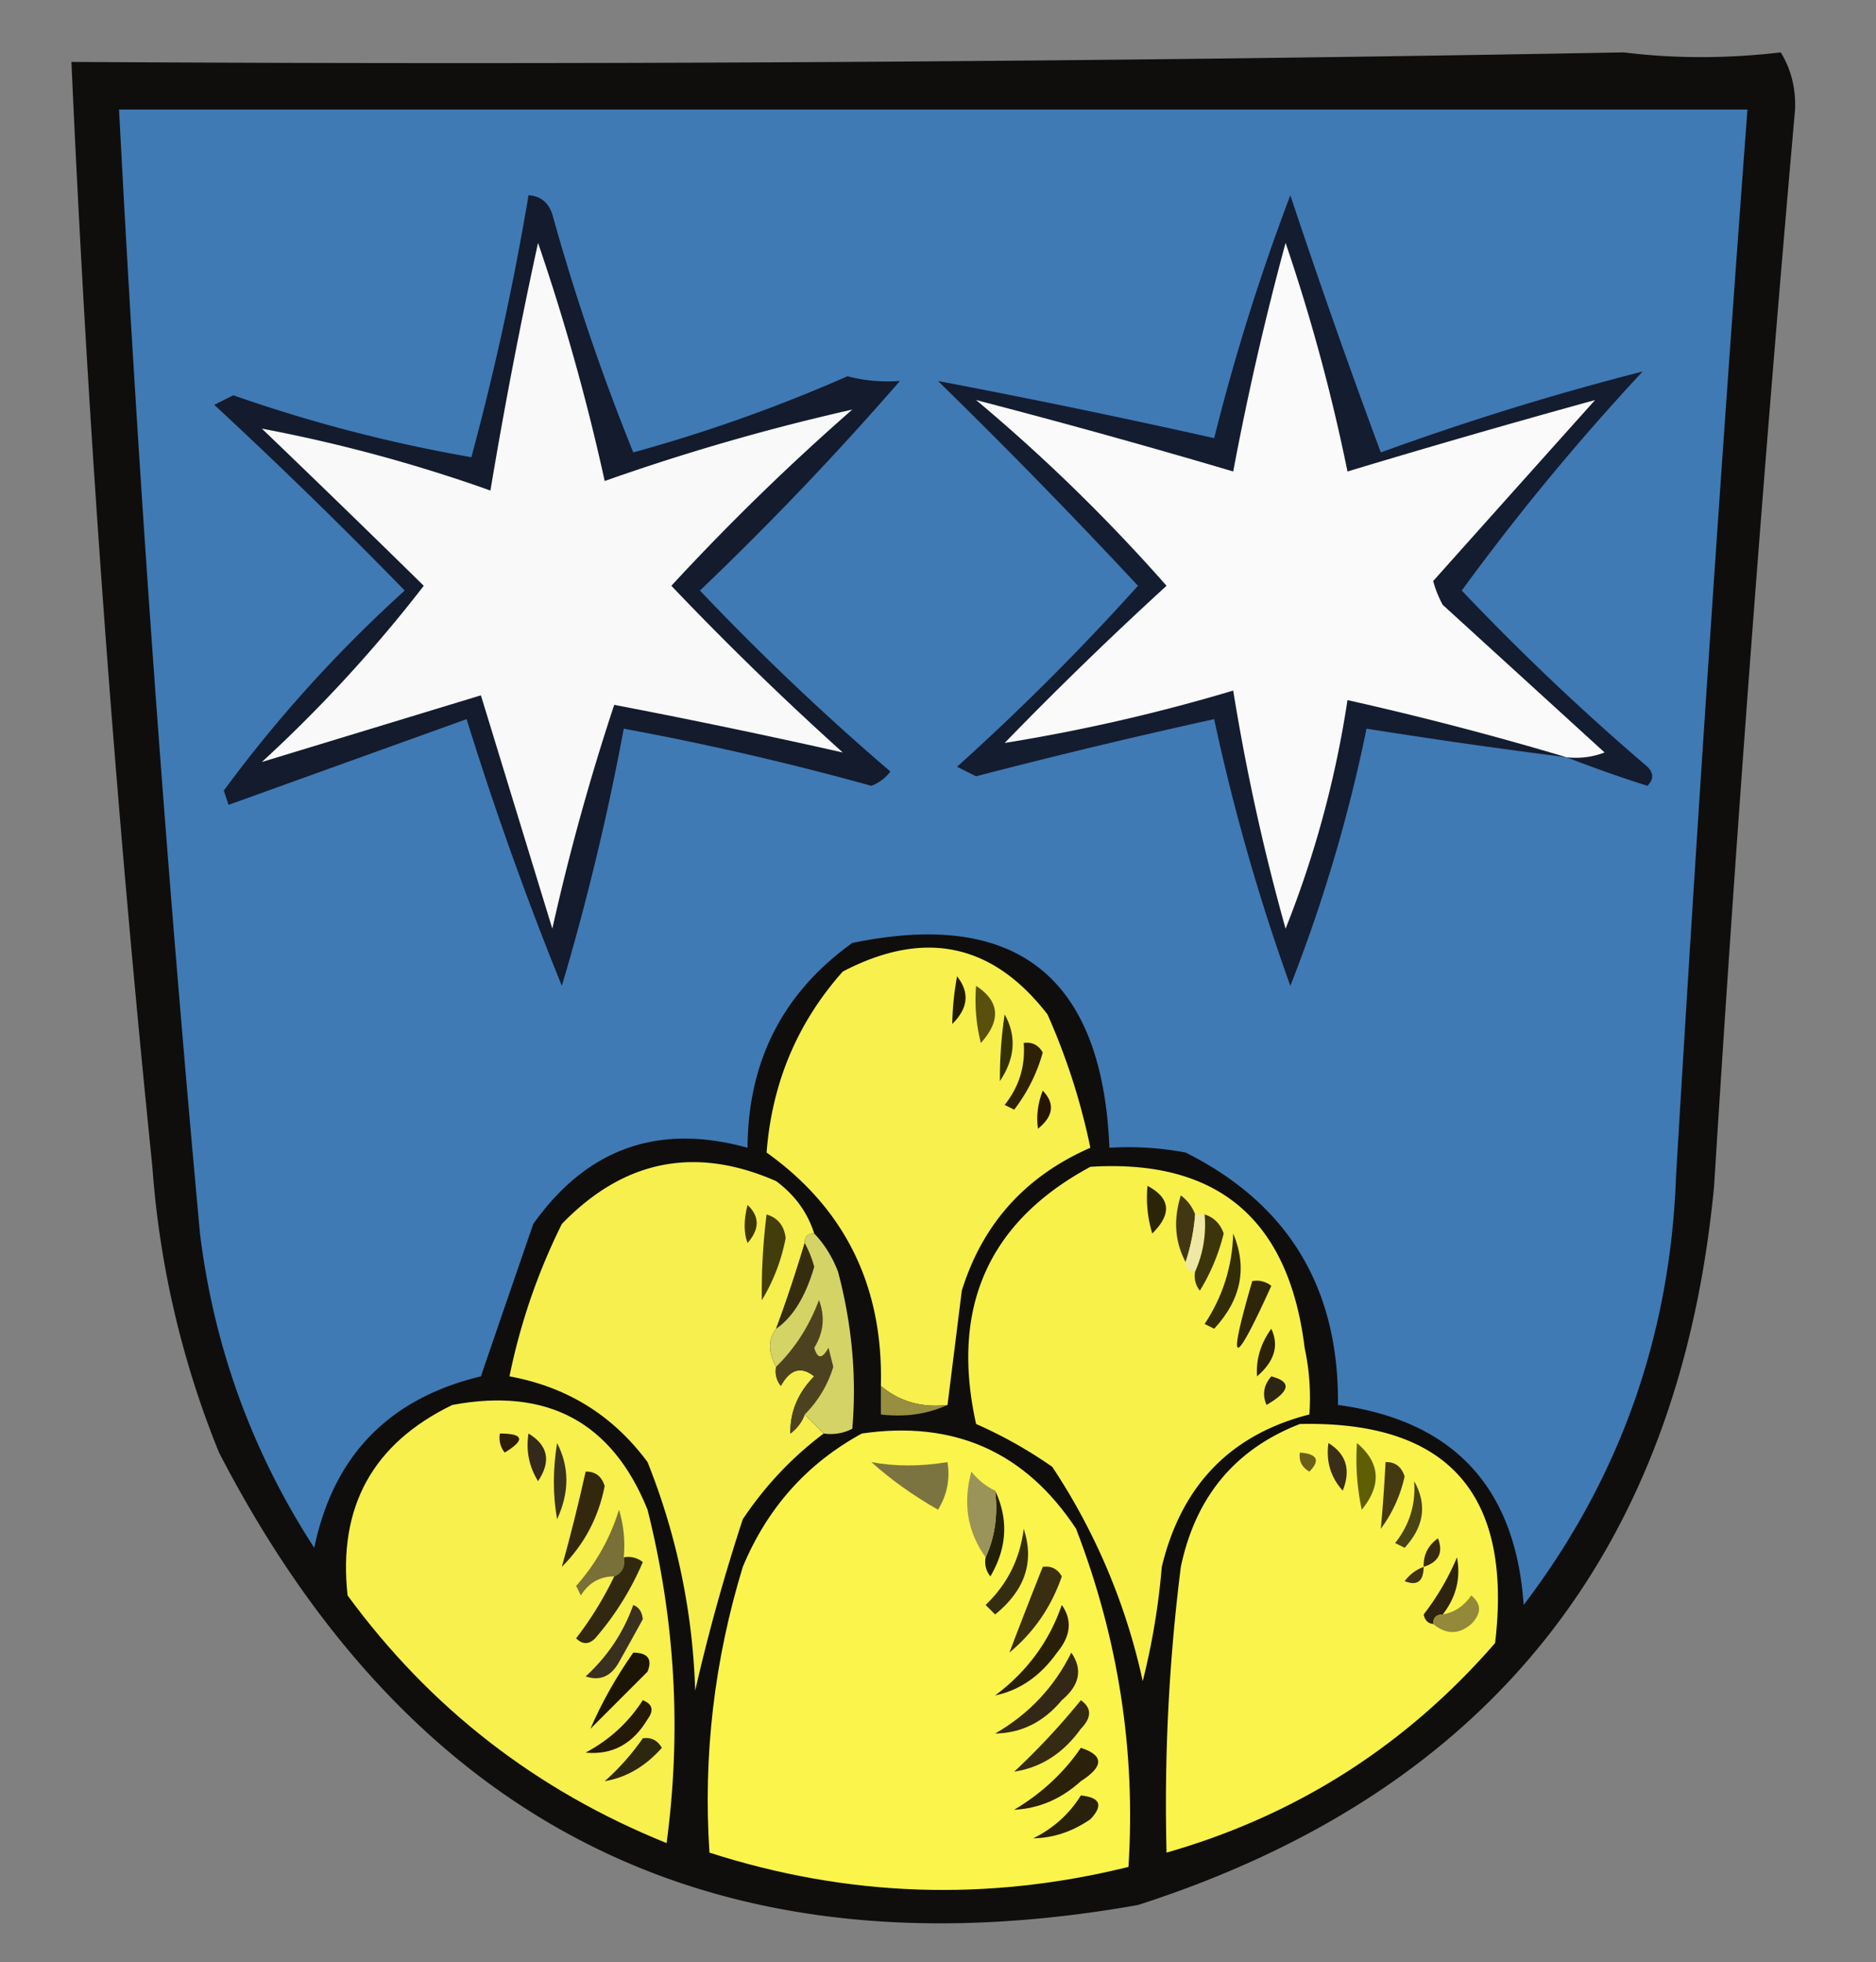 <svg xmlns="http://www.w3.org/2000/svg" width="197" height="206" style="shape-rendering:geometricPrecision;text-rendering:geometricPrecision;image-rendering:optimizeQuality;fill-rule:evenodd;clip-rule:evenodd"><rect width="100%" height="100%" fill="#808080" stroke="none"/><path style="opacity:1" fill="#0f0e0d" d="M170.5 5.5c5.34.662 10.84.662 16.5 0 1.088 1.788 1.588 3.788 1.5 6a4398.563 4398.563 0 0 0-8.5 113c-3.66 38.526-23.826 63.693-60.5 75.5-43.934 7.782-76.1-8.051-96.5-47.5a98.432 98.432 0 0 1-7-30 2036.395 2036.395 0 0 1-8.5-116 6642.84 6642.84 0 0 0 163-1z"/><path style="opacity:1" fill="#3f7ab4" d="M12.5 11.5h171a7441.824 7441.824 0 0 0-7.5 112c-.6 16.761-5.933 31.761-16 45-.846-12.343-7.346-19.343-19.5-21 .124-12.271-5.209-21.104-16-26.5a32.462 32.462 0 0 0-8-.5c-.733-17.922-9.733-25.088-27-21.5-7.28 5.214-10.948 12.381-11 21.5-9.362-2.601-16.862.065-22.5 8-1.826 5.287-3.66 10.62-5.5 16-9.652 2.316-15.486 8.316-17.5 18-6.528-10.061-10.528-21.061-12-33a2985.303 2985.303 0 0 1-8.5-118z"/><path style="opacity:1" fill="#141c30" d="M164.5 79.5a686.375 686.375 0 0 1-21-3 163.569 163.569 0 0 1-8 27 217.654 217.654 0 0 1-8-28 680.511 680.511 0 0 0-25 6l-2-1a255.33 255.33 0 0 0 19-19 638.244 638.244 0 0 0-21-21.5 905.949 905.949 0 0 1 29 6 226.343 226.343 0 0 1 8-25.5 816.995 816.995 0 0 0 9.5 27 290.945 290.945 0 0 1 27.5-8.5 249.432 249.432 0 0 0-19 23A257.383 257.383 0 0 0 173 80.5c.667.667.667 1.333 0 2a138.298 138.298 0 0 1-8.5-3z"/><path style="opacity:1" fill="#fafafa" d="M164.5 79.5a342.824 342.824 0 0 0-23-6 108.47 108.47 0 0 1-6.5 24 225.464 225.464 0 0 1-5.5-25 187.072 187.072 0 0 1-24 5.5 394.02 394.02 0 0 1 17-16.5 184.054 184.054 0 0 0-20-19.5 834.319 834.319 0 0 1 27 7.5 309.933 309.933 0 0 1 5.5-24 195.108 195.108 0 0 1 6.5 24 1116.994 1116.994 0 0 1 26-7.5c-5.708 6.37-11.375 12.704-17 19 .235.873.569 1.706 1 2.5l17 15.5a8.435 8.435 0 0 1-4 .5z"/><path style="opacity:1" fill="#131b2d" d="M55.5 20.5c1.25.077 2.083.744 2.5 2a234.724 234.724 0 0 0 8.5 25 163.783 163.783 0 0 0 22.5-8c1.722.462 3.555.628 5.5.5a326.07 326.07 0 0 1-21 22 268.217 268.217 0 0 0 20 19 4.452 4.452 0 0 1-2 1.5 302.861 302.861 0 0 0-26-6 265.21 265.21 0 0 1-6.5 27 350.158 350.158 0 0 1-10-28c-8.324 2.994-16.657 5.994-25 9l-.5-1.5a141.468 141.468 0 0 1 19-21 546.179 546.179 0 0 0-20-19.5l2-1a156.351 156.351 0 0 0 25 6.5 288.22 288.22 0 0 0 6-27.5z"/><path style="opacity:1" fill="#f9f9fa" d="M56.5 25.5a228.81 228.81 0 0 1 7 25 229.37 229.37 0 0 1 26-7.5 248.82 248.82 0 0 0-19 18.5 326.385 326.385 0 0 0 18 17.5 765.658 765.658 0 0 0-24-5A243.904 243.904 0 0 0 58 97.5c-2.51-8.194-5.01-16.36-7.5-24.5l-23 7a148.168 148.168 0 0 0 17-18.5 2023.69 2023.69 0 0 0-17-16.5 160.176 160.176 0 0 1 24 6.5 532.905 532.905 0 0 1 5-26z"/><path style="opacity:1" fill="#f7f04d" d="M99.5 147.5c-2.71.315-5.044-.352-7-2 .265-10.429-3.735-18.596-12-24.5.564-7.304 3.23-13.637 8-19 8.56-4.472 15.727-2.972 21.5 4.5a68.555 68.555 0 0 1 4.5 14c-6.817 2.98-11.317 7.98-13.5 15l-1.5 12z"/><path style="opacity:1" fill="#221b01" d="M100.5 102.5c1.344 1.685 1.177 3.352-.5 5 .019-1.607.185-3.274.5-5z"/><path style="opacity:1" fill="#59500e" d="M102.5 103.5c2.476 1.621 2.642 3.621.5 6a18.453 18.453 0 0 1-.5-6z"/><path style="opacity:1" fill="#2d2108" d="M107.5 109.5c.876-.131 1.543.202 2 1a17.54 17.54 0 0 1-3 6l-1-.5c1.516-1.897 2.183-4.064 2-6.5z"/><path style="opacity:1" fill="#333207" d="M105.5 106.5c1.264 2.272 1.098 4.605-.5 7a45.296 45.296 0 0 1 .5-7z"/><path style="opacity:1" fill="#271503" d="M109.5 114.5c1.297 1.349 1.13 2.682-.5 4-.195-1.319-.028-2.653.5-4z"/><path style="opacity:1" fill="#f6ef4d" d="M85.5 129.5c-.667 0-1 .333-1 1a139.193 139.193 0 0 1-3 9c-.854 1.132-.854 2.465 0 4a2.427 2.427 0 0 0 .5 2c.965-1.76 2.132-2.094 3.5-1-1.71 1.74-2.544 3.74-2.5 6 .717-.544 1.217-1.211 1.5-2l2 2c-3.305 2.473-6.138 5.473-8.5 9a202.135 202.135 0 0 0-5 18 70.178 70.178 0 0 0-5-24c-3.624-4.898-8.457-7.898-14.5-9a64.95 64.95 0 0 1 5.5-16c6.5-6.727 14-8.227 22.5-4.5 1.964 1.451 3.297 3.284 4 5.5z"/><path style="opacity:1" fill="#f7f14a" d="M114.5 122.5c13.346-.834 20.846 5.499 22.5 19 .497 2.31.663 4.643.5 7-8.274 2.11-13.441 7.443-15.5 16a74.513 74.513 0 0 1-2 12 66.019 66.019 0 0 0-9.5-22.5 46.928 46.928 0 0 0-8-4.5c-2.712-12.226 1.288-21.226 12-27z"/><path style="opacity:1" fill="#2b2507" d="M120.5 124.5c2.414 1.277 2.581 2.943.5 5a12.93 12.93 0 0 1-.5-5z"/><path style="opacity:1" fill="#423713" d="M125.5 127.5a20.69 20.69 0 0 1-1 5c-1.129-2.128-1.296-4.461-.5-7 .717.544 1.217 1.211 1.5 2z"/><path style="opacity:1" fill="#3e3607" d="M78.5 126.5c1.282 1.208 1.282 2.542 0 4-.406-1.057-.406-2.391 0-4z"/><path style="opacity:1" fill="#433d0c" d="M80.5 127.5c1.195.366 1.861 1.199 2 2.5-.459 2.355-1.292 4.521-2.5 6.5a65.027 65.027 0 0 1 .5-9z"/><path style="opacity:1" fill="#eee8a4" d="M125.5 127.5h1c.175 2.121-.159 4.121-1 6-.667 0-1-.333-1-1a20.69 20.69 0 0 0 1-5z"/><path style="opacity:1" fill="#3c350c" d="M126.5 127.5c.978.311 1.645.978 2 2a20.992 20.992 0 0 1-2.5 6 2.428 2.428 0 0 1-.5-2c.841-1.879 1.175-3.879 1-6z"/><path style="opacity:1" fill="#362d0e" d="M84.5 130.5c.423.765.757 1.598 1 2.5-.915 3.132-2.248 5.299-4 6.5a139.193 139.193 0 0 0 3-9z"/><path style="opacity:1" fill="#2f250a" d="M131.5 134.5a2.428 2.428 0 0 1 2 .5c-4 8.816-4.666 8.65-2-.5z"/><path style="opacity:1" fill="#322c09" d="M129.5 129.5c1.507 3.604.84 6.938-2 10l-1-.5c1.904-2.877 2.904-6.044 3-9.5z"/><path style="opacity:1" fill="#2c2208" d="M133.5 139.5c.834 1.763.334 3.43-1.5 5-.122-1.782.378-3.448 1.5-5z"/><path style="opacity:1" fill="#4d4220" d="M84.5 148.5c-.283.789-.783 1.456-1.5 2-.044-2.26.79-4.26 2.5-6-1.368-1.094-2.535-.76-3.5 1a2.427 2.427 0 0 1-.5-2c1.974-1.928 3.474-4.261 4.5-7 .651 1.735.485 3.402-.5 5 .346 1.196.846 1.196 1.5 0l.5 2a11.956 11.956 0 0 1-3 5z"/><path style="opacity:1" fill="#d4d366" d="M85.5 129.5c1.058 1.1 1.892 2.434 2.5 4 1.47 5.54 1.97 11.04 1.5 16.5a4.934 4.934 0 0 1-3 .5l-2-2a11.956 11.956 0 0 0 3-5l-.5-2c-.654 1.196-1.154 1.196-1.5 0 .985-1.598 1.151-3.265.5-5-1.026 2.739-2.526 5.072-4.5 7-.854-1.535-.854-2.868 0-4 1.752-1.201 3.085-3.368 4-6.5a11.114 11.114 0 0 0-1-2.5c0-.667.333-1 1-1z"/><path style="opacity:1" fill="#2c2511" d="M133.5 144.5c2.157.553 1.99 1.553-.5 3-.47-1.077-.303-2.077.5-3z"/><path style="opacity:1" fill="#f7f04d" d="M47.5 147.5c9.96-1.866 16.794 1.801 20.5 11 2.91 11.591 3.577 23.257 2 35-13.67-5.511-24.837-14.177-33.5-26-1.024-9.287 2.642-15.954 11-20z"/><path style="opacity:1" fill="#988e3f" d="M92.5 145.5c1.956 1.648 4.29 2.315 7 2-2.107.968-4.44 1.302-7 1v-3z"/><path style="opacity:1" fill="#faf34c" d="M136.5 149.5c15.53-.342 22.363 7.325 20.5 23-9.348 10.755-20.848 18.088-34.5 22a198.903 198.903 0 0 1 1.5-30c1.548-7.366 5.715-12.366 12.5-15z"/><path style="opacity:1" fill="#fbf44b" d="M90.5 150.5c9.675-1.41 17.175 1.924 22.5 10 4.445 11.536 6.279 23.369 5.5 35.5-14.824 3.667-29.49 3.167-44-1.5-.67-10.153.496-20.153 3.5-30 2.573-6.186 6.74-10.852 12.5-14z"/><path style="opacity:1" fill="#2f1c04" d="M52.5 150.5c2.5.011 2.668.678.5 2a2.427 2.427 0 0 1-.5-2z"/><path style="opacity:1" fill="#34291a" d="M55.5 150.5c2.061 1.251 2.394 2.918 1 5-.952-1.545-1.285-3.212-1-5z"/><path style="opacity:1" fill="#3b2e18" d="M139.5 151.5c1.877 1.159 2.377 2.826 1.5 5-1.269-1.405-1.769-3.071-1.5-5z"/><path style="opacity:1" fill="#6a5f18" d="M136.5 152.5c1.837.139 2.17.806 1 2-.798-.457-1.131-1.124-1-2z"/><path style="opacity:1" fill="#5f5e04" d="M142.5 151.5c2.44 2.073 2.606 4.406.5 7a24.935 24.935 0 0 1-.5-7z"/><path style="opacity:1" fill="#7c7440" d="M91.5 153.5c2.495.469 5.161.469 8 0 .285 1.788-.048 3.455-1 5-2.625-1.498-4.959-3.165-7-5z"/><path style="opacity:1" fill="#443911" d="M145.5 153.5c.997-.03 1.664.47 2 1.5a14.325 14.325 0 0 1-2.5 5.5c.207-2.251.373-4.585.5-7z"/><path style="opacity:1" fill="#3a321e" d="M58.5 151.5c1.3 2.524 1.3 5.191 0 8-.45-2.544-.45-5.21 0-8z"/><path style="opacity:1" fill="#33280e" d="M61.5 154.5c.997-.03 1.664.47 2 1.5-.644 3.305-2.144 6.138-4.5 8.5.897-3.216 1.73-6.549 2.5-10z"/><path style="opacity:1" fill="#221f09" d="M104.5 156.5c1.421 3.008 1.254 6.008-.5 9a2.428 2.428 0 0 1-.5-2c.968-2.107 1.302-4.441 1-7z"/><path style="opacity:1" fill="#9b945a" d="M104.5 156.5c.302 2.559-.032 4.893-1 7-1.906-2.656-2.406-5.656-1.5-9 .708.881 1.542 1.547 2.5 2z"/><path style="opacity:1" fill="#494316" d="M148.5 155.5c1.386 2.438 1.053 4.771-1 7l-1-.5c1.516-1.897 2.183-4.064 2-6.5z"/><path style="opacity:1" fill="#382a11" d="M149.5 164.5c-.039-1.256.461-2.256 1.5-3 .585 1.498.085 2.498-1.5 3z"/><path style="opacity:1" fill="#786f39" d="M65.5 163.5c.172.992-.162 1.658-1 2-1.517.011-2.684.677-3.5 2l-.5-1a21.395 21.395 0 0 0 4.5-8c.493 1.634.66 3.301.5 5z"/><path style="opacity:1" fill="#3f3116" d="M149.5 164.5c-.017 1.528-.684 2.028-2 1.5.544-.717 1.211-1.217 2-1.5z"/><path style="opacity:1" fill="#352d10" d="M107.5 160.5c1.141 3.453.141 6.453-3 9l-1-1c2.284-2.183 3.618-4.85 4-8z"/><path style="opacity:1" fill="#2d230e" d="M151.5 169.5c-.667 0-1 .333-1 1-.543-.06-.876-.393-1-1a26.852 26.852 0 0 0 3.5-6c.409 2.195-.091 4.195-1.5 6z"/><path style="opacity:1" fill="#31280f" d="M65.5 163.5a2.429 2.429 0 0 1 2 .5 30.318 30.318 0 0 1-5 8c-.667.667-1.333.667-2 0a36.627 36.627 0 0 0 4-6.5c.838-.342 1.172-1.008 1-2z"/><path style="opacity:1" fill="#392e10" d="M109.5 164.5c.876-.131 1.543.202 2 1-1.093 3.188-2.926 5.855-5.5 8a612.3 612.3 0 0 1 3.5-9z"/><path style="opacity:1" fill="#3a301f" d="M66.5 168.5c.597.235.93.735 1 1.5a463.76 463.76 0 0 1-2.5 4.5c-.837 1.507-2.004 2.007-3.5 1.5 2.297-2.099 3.964-4.599 5-7.5z"/><path style="opacity:1" fill="#94883b" d="M150.5 170.5c0-.667.333-1 1-1 1.235-.221 2.235-.888 3-2 1.09.891 1.09 1.891 0 3-1.308 1.126-2.642 1.126-4 0z"/><path style="opacity:1" fill="#291f09" d="M111.5 168.5c1.121 1.589.954 3.256-.5 5-1.74 2.454-3.907 3.954-6.5 4.5 3.348-2.501 5.682-5.668 7-9.5z"/><path style="opacity:1" fill="#332815" d="M112.5 173.5c1.212 1.764.879 3.43-1 5-1.894 2.281-4.228 3.448-7 3.5 3.548-2.047 6.215-4.88 8-8.5z"/><path style="opacity:1" fill="#1d1504" d="M66.5 173.5c1.528.017 2.028.684 1.5 2l-6 6c1.17-2.715 2.67-5.382 4.5-8z"/><path style="opacity:1" fill="#241907" d="M67.5 178.5c1.025.397 1.192 1.063.5 2-1.554 2.602-3.72 3.769-6.5 3.5 2.496-1.331 4.496-3.164 6-5.5z"/><path style="opacity:1" fill="#352b13" d="M113.5 178.5c1.153.813 1.153 1.813 0 3-1.847 2.572-4.181 4.072-7 4.5a73.503 73.503 0 0 0 7-7.5z"/><path style="opacity:1" fill="#2e2710" d="M67.5 182.5c.876-.131 1.543.202 2 1-1.729 1.951-3.729 3.118-6 3.5a25.136 25.136 0 0 0 4-4.5z"/><path style="opacity:1" fill="#2b2009" d="M113.5 183.5c2.427.779 2.427 1.946 0 3.5-2.069 1.874-4.402 2.874-7 3 2.878-1.716 5.212-3.883 7-6.5z"/><path style="opacity:1" fill="#2a210c" d="M113.5 188.5c2.049.206 2.383 1.039 1 2.5-1.902 1.301-3.902 1.968-6 2 2.118-1.049 3.784-2.549 5-4.5z"/></svg>